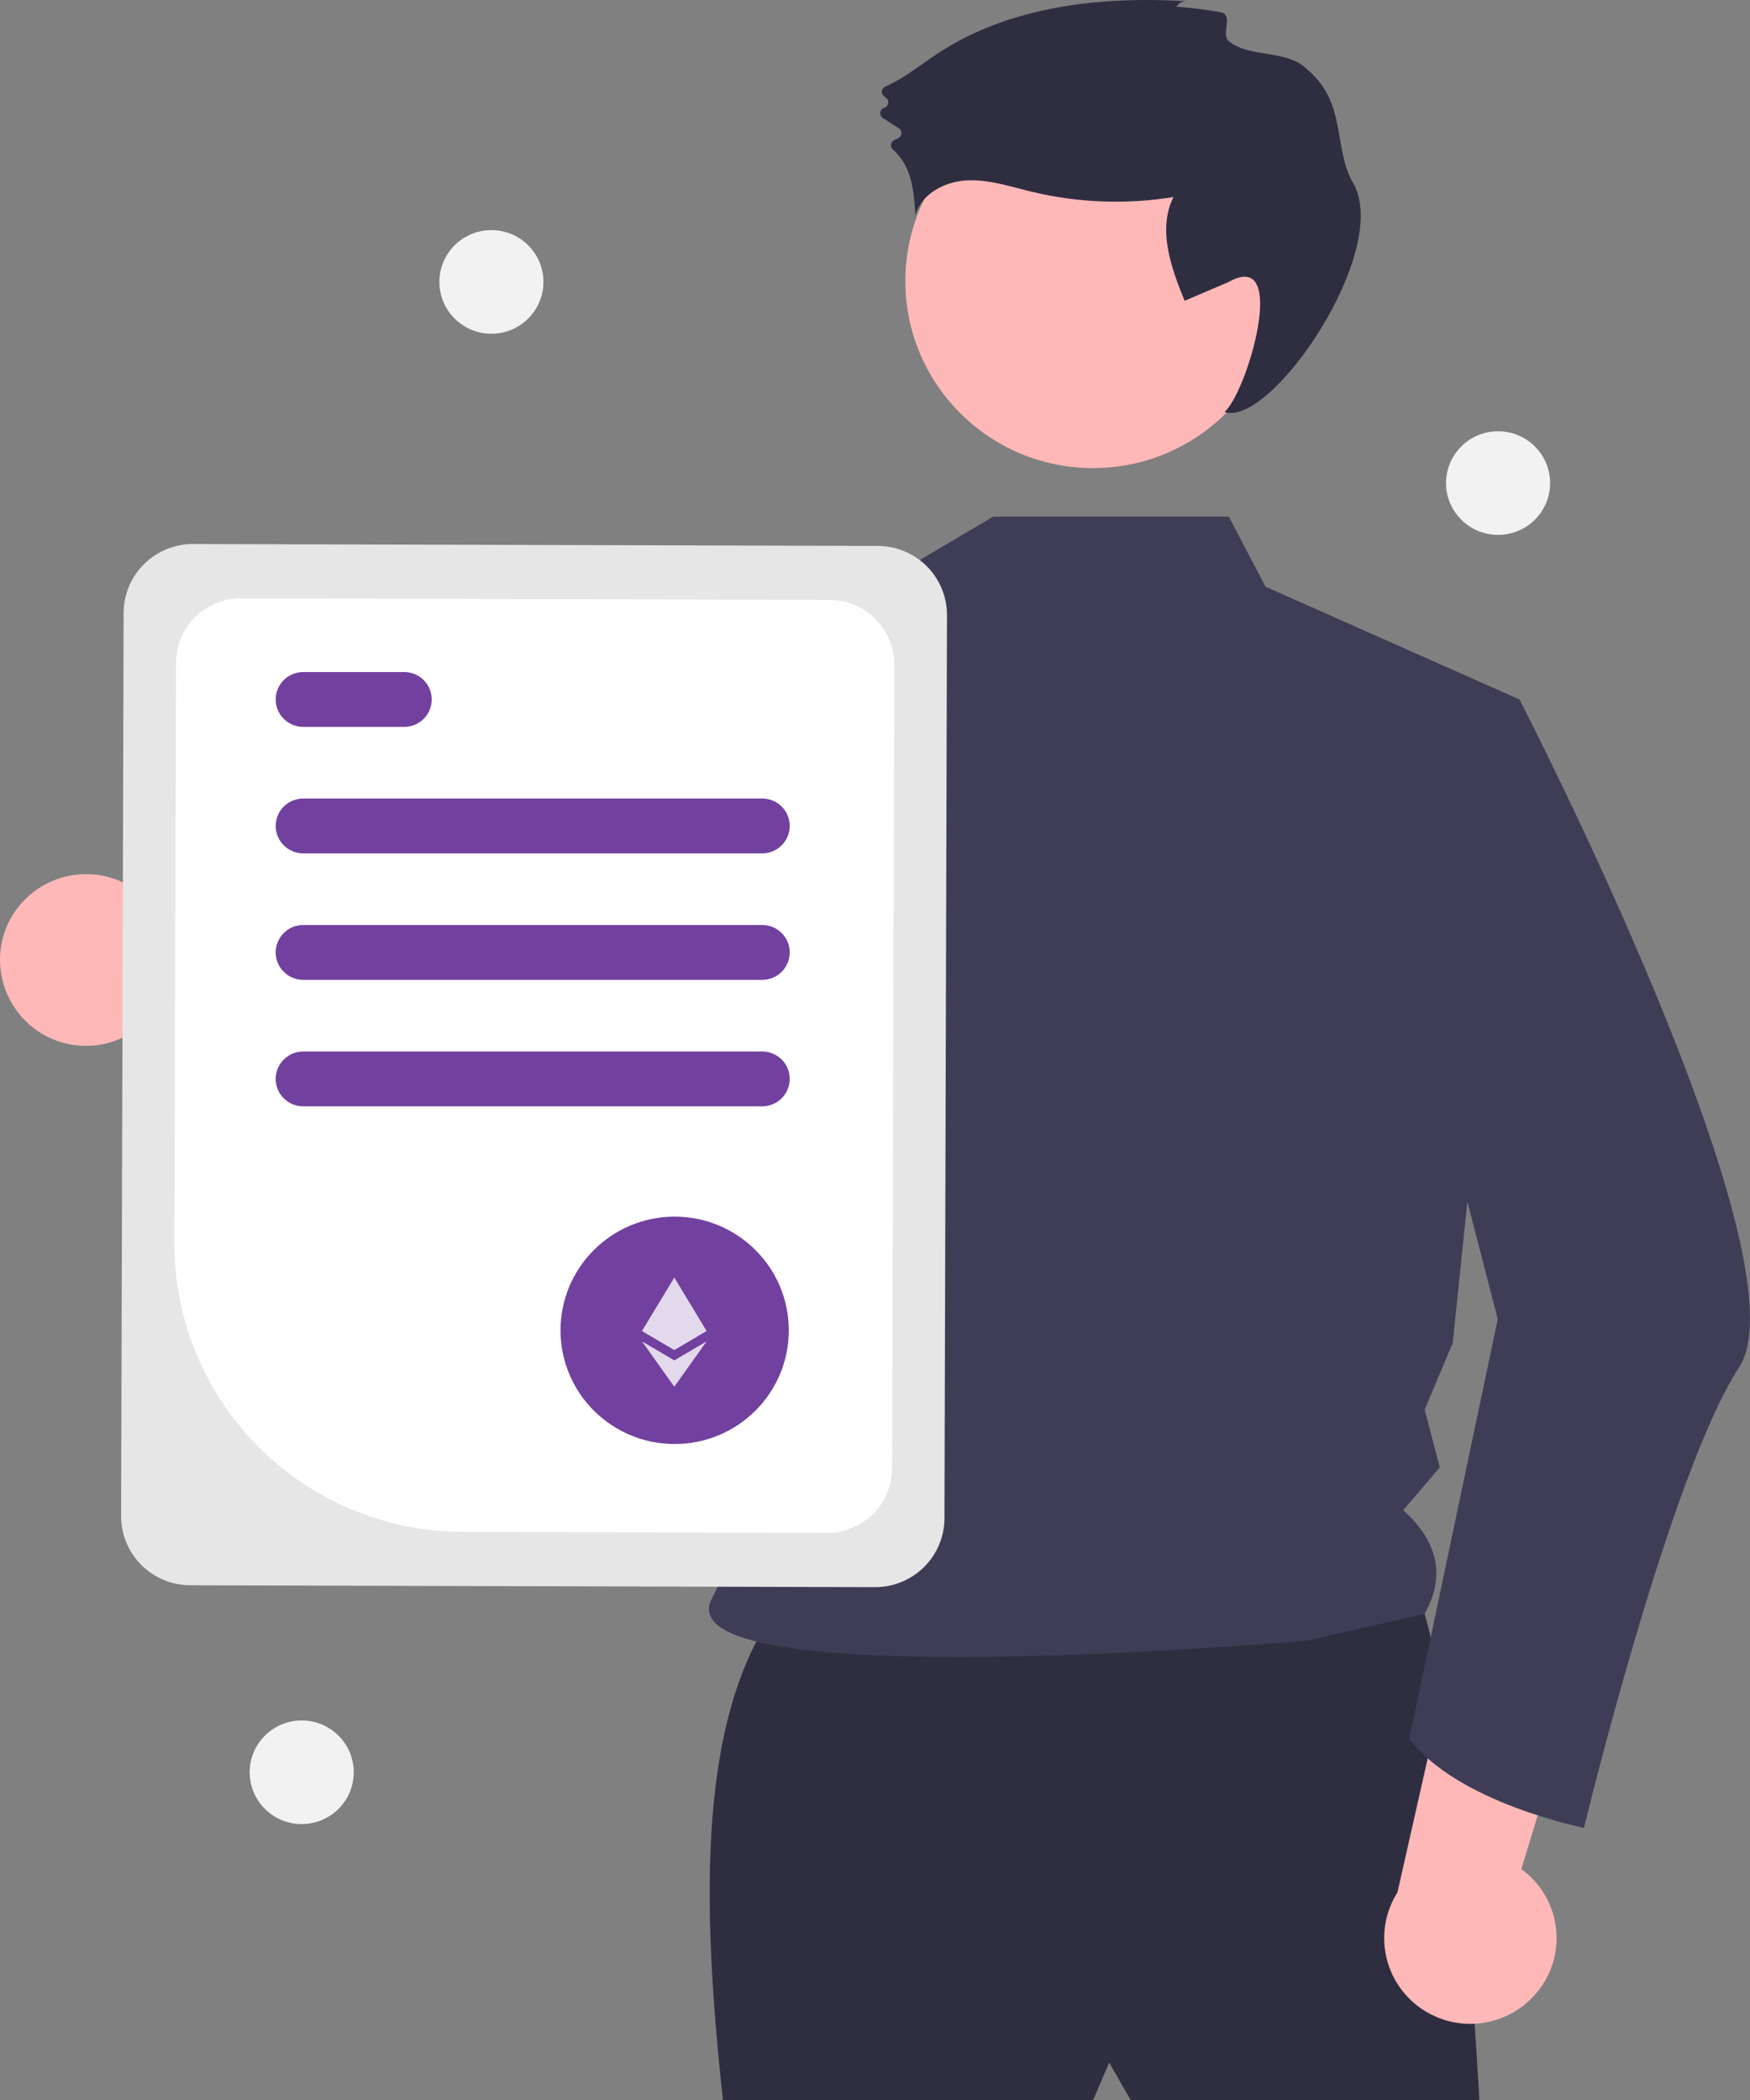 <svg viewBox="0 0 700 840" fill="none" xmlns="http://www.w3.org/2000/svg">
<rect x="0" y="0" width="700" height="840" fill="#808080" stroke="none"/>
<path d="M5.004 401.761C7.576 406.039 11.059 409.704 15.207 412.497C19.355 415.29 24.067 417.143 29.011 417.925C33.956 418.708 39.013 418.401 43.825 417.027C48.638 415.653 53.09 413.244 56.867 409.97L162.437 470.28L158.502 407.409L58.854 359.776C52.913 353.821 44.984 350.243 36.571 349.721C28.158 349.199 19.845 351.769 13.207 356.944C6.57 362.119 2.068 369.54 0.557 377.8C-0.955 386.06 0.627 394.585 5.004 401.761Z" fill="#FFB8B8"/>
<path d="M310.64 643.362C279.325 687.02 280.445 760.06 289.182 840H437.243L443.68 825.038L452.264 840H591.741C591.741 840 581.012 636.95 561.7 630.537C542.388 624.125 310.64 643.362 310.64 643.362Z" fill="#2F2E41"/>
<path d="M437.242 187.231C478.72 187.231 512.345 153.738 512.345 112.423C512.345 71.107 478.72 37.615 437.242 37.615C395.764 37.615 362.139 71.107 362.139 112.423C362.139 153.738 395.764 187.231 437.242 187.231Z" fill="#FFB8B8"/>
<path d="M491.525 206.639L506.212 234.679L607.796 279.785L581.093 537.179L569.855 563.833L575.927 586.98L561.287 604.063C575.982 617.307 577.849 631.171 569.855 645.512L523.075 656.186C523.075 656.186 262.969 679.224 284.89 639.087C308.841 595.232 314.941 465.714 262.066 396.502C217.176 337.744 251.639 261.498 251.639 261.498L358.119 229.802L397.284 206.639L491.525 206.639Z" fill="#3F3D56"/>
<path d="M470.586 2.841C470.939 2.097 471.507 1.475 472.217 1.055C472.927 0.635 473.747 0.437 474.572 0.484C440.188 -1.564 403.971 2.428 375.206 21.301C368.237 25.873 361.666 31.327 354.083 34.644C353.725 34.804 353.415 35.054 353.182 35.369C352.95 35.684 352.803 36.053 352.757 36.441C352.71 36.829 352.765 37.223 352.916 37.583C353.067 37.944 353.309 38.26 353.618 38.5L354.451 39.15C354.78 39.407 355.032 39.749 355.179 40.138C355.326 40.527 355.364 40.949 355.287 41.358C355.21 41.767 355.023 42.147 354.744 42.457C354.466 42.767 354.107 42.995 353.708 43.117C353.291 43.243 352.92 43.485 352.637 43.815C352.354 44.145 352.172 44.548 352.112 44.977C352.052 45.407 352.116 45.845 352.297 46.239C352.478 46.633 352.768 46.968 353.134 47.203L359.517 51.312C359.839 51.516 360.104 51.796 360.288 52.128C360.472 52.46 360.57 52.833 360.572 53.212C360.574 53.591 360.481 53.965 360.3 54.299C360.119 54.633 359.857 54.916 359.538 55.123C358.997 55.456 358.429 55.742 357.841 55.98C357.474 56.117 357.149 56.346 356.898 56.645C356.646 56.943 356.475 57.301 356.403 57.684C356.33 58.067 356.358 58.463 356.483 58.832C356.609 59.201 356.827 59.532 357.118 59.793C359.883 62.244 362.003 65.331 363.294 68.786C365.422 74.296 365.804 80.297 366.163 86.189C368.362 77.687 377.678 72.682 386.477 72.173C395.277 71.665 403.859 74.557 412.423 76.636C431.076 81.151 450.448 81.893 469.393 78.819C462.96 91.679 468.387 107.018 473.848 120.316L491.525 112.77C515.802 99.12 498.891 156.861 489.815 164.788C508.347 171.188 556.851 100.16 541.248 73.217C533.131 59.202 538.892 41.126 522.935 27.833C515.113 19.632 499.498 23.277 491.525 16.461C488.387 13.779 493.17 6.602 488.857 5.037C487.425 4.518 470.823 2.317 470.586 2.841Z" fill="#2F2E41"/>
<path d="M343.371 237.044C329.59 297.986 294.244 440.278 258.383 470.036C256.109 472.175 253.382 473.779 250.404 474.73C124.354 505.317 83.965 427.295 83.965 427.295C83.965 427.295 117.745 410.898 118.601 378.848L186.724 399.902L246.108 266.789L254.846 258.67L254.895 258.622L343.371 237.044Z" fill="#3F3D56"/>
<path d="M612.13 799.816C615.74 796.36 618.544 792.158 620.347 787.505C622.15 782.853 622.906 777.863 622.563 772.888C622.22 767.913 620.786 763.073 618.363 758.709C615.939 754.346 612.584 750.565 608.534 747.632L643.871 631.632L583.24 649.548L558.979 756.957C554.485 764.06 552.762 772.559 554.137 780.842C555.513 789.126 559.892 796.619 566.443 801.902C572.995 807.185 581.264 809.89 589.685 809.506C598.105 809.122 606.091 805.674 612.13 799.816V799.816Z" fill="#FFB8B8"/>
<path d="M579.788 273.295L607.795 279.785C607.795 279.785 723.557 504.132 695.662 546.879C667.766 589.627 633.592 731.152 633.592 731.152C633.592 731.152 583.047 721.143 563.735 695.495L599.1 527.643L562.621 386.576L579.788 273.295Z" fill="#3F3D56"/>
<path d="M48.441 606.444L49.447 245.119C49.476 237.806 52.416 230.803 57.622 225.646C62.828 220.489 69.875 217.599 77.217 217.611L351.175 218.368C358.517 218.396 365.548 221.325 370.725 226.51C375.902 231.696 378.803 238.715 378.791 246.028L377.785 607.353C377.756 614.666 374.817 621.67 369.611 626.826C364.405 631.983 357.357 634.873 350.015 634.861L76.058 634.104C68.716 634.076 61.685 631.147 56.507 625.962C51.33 620.776 48.429 613.757 48.441 606.444V606.444Z" fill="#E6E6E6"/>
<path d="M69.76 497.366L70.406 265.074C70.433 258.225 73.186 251.666 78.062 246.837C82.938 242.007 89.537 239.301 96.414 239.313L331.857 239.963C338.733 239.989 345.318 242.732 350.167 247.588C355.016 252.444 357.733 259.018 357.722 265.868L356.827 587.397C356.8 594.247 354.047 600.805 349.171 605.635C344.295 610.465 337.695 613.17 330.819 613.159L184.966 612.756C154.337 612.637 125.007 600.422 103.409 578.79C81.811 557.157 69.71 527.875 69.76 497.366V497.366Z" fill="white"/>
<path d="M304.878 341.349H121.292C118.371 341.349 115.569 340.193 113.504 338.135C111.438 336.078 110.277 333.287 110.277 330.377C110.277 327.467 111.438 324.677 113.504 322.619C115.569 320.561 118.371 319.405 121.292 319.405H304.878C307.8 319.405 310.601 320.561 312.667 322.619C314.733 324.677 315.893 327.467 315.893 330.377C315.893 333.287 314.733 336.078 312.667 338.135C310.601 340.193 307.8 341.349 304.878 341.349V341.349Z" fill="#72419F"/>
<path d="M161.681 290.757H121.292C118.371 290.757 115.569 289.601 113.504 287.543C111.438 285.486 110.277 282.695 110.277 279.785C110.277 276.875 111.438 274.084 113.504 272.027C115.569 269.969 118.371 268.813 121.292 268.813H161.681C164.603 268.813 167.404 269.969 169.47 272.027C171.536 274.084 172.696 276.875 172.696 279.785C172.696 282.695 171.536 285.486 169.47 287.543C167.404 289.601 164.603 290.757 161.681 290.757Z" fill="#72419F"/>
<path d="M304.878 391.941H121.292C118.371 391.941 115.569 390.785 113.504 388.728C111.438 386.67 110.277 383.879 110.277 380.969C110.277 378.06 111.438 375.269 113.504 373.211C115.569 371.154 118.371 369.998 121.292 369.998H304.878C307.8 369.998 310.601 371.154 312.667 373.211C314.733 375.269 315.893 378.06 315.893 380.969C315.893 383.879 314.733 386.67 312.667 388.728C310.601 390.785 307.8 391.941 304.878 391.941Z" fill="#72419F"/>
<path d="M304.878 442.534H121.292C118.371 442.534 115.569 441.378 113.504 439.32C111.438 437.262 110.277 434.472 110.277 431.562C110.277 428.652 111.438 425.861 113.504 423.803C115.569 421.746 118.371 420.59 121.292 420.59H304.878C307.8 420.59 310.601 421.746 312.667 423.803C314.733 425.861 315.893 428.652 315.893 431.562C315.893 434.472 314.733 437.262 312.667 439.32C310.601 441.378 307.8 442.534 304.878 442.534V442.534Z" fill="#72419F"/>
<path d="M196.564 133.494C208.055 133.494 217.371 124.215 217.371 112.769C217.371 101.324 208.055 92.045 196.564 92.045C185.073 92.045 175.758 101.324 175.758 112.769C175.758 124.215 185.073 133.494 196.564 133.494Z" fill="#F2F2F2"/>
<path d="M120.681 729.629C132.172 729.629 141.488 720.351 141.488 708.905C141.488 697.459 132.172 688.18 120.681 688.18C109.19 688.18 99.875 697.459 99.875 708.905C99.875 720.351 109.19 729.629 120.681 729.629Z" fill="#F2F2F2"/>
<path d="M599.228 213.954C610.719 213.954 620.035 204.675 620.035 193.229C620.035 181.784 610.719 172.505 599.228 172.505C587.737 172.505 578.422 181.784 578.422 193.229C578.422 204.675 587.737 213.954 599.228 213.954Z" fill="#F2F2F2"/>
<path d="M315.518 532.134C315.518 557.249 295.078 577.609 269.864 577.609C244.649 577.609 224.209 557.249 224.209 532.134C224.209 507.019 244.649 486.659 269.864 486.659C295.077 486.659 315.518 507.019 315.518 532.134" fill="#72419F"/>
<g opacity="0.8">
<path d="M269.719 511.034L269.438 511.988V539.691L269.719 539.972L282.63 532.371L269.719 511.034Z" fill="white"/>
<path d="M269.719 511.034L256.809 532.371L269.719 539.972V526.526V511.034Z" fill="white"/>
<path d="M269.719 544.156L269.561 544.349V554.217L269.719 554.679L282.637 536.558L269.719 544.156Z" fill="white"/>
<path d="M269.719 554.679V544.156L256.809 536.558L269.719 554.679Z" fill="white"/>
<path d="M269.719 539.972L282.629 532.371L269.719 526.526V539.972Z" fill="white"/>
<path d="M256.809 532.371L269.719 539.972V526.526L256.809 532.371Z" fill="white"/>
</g>
<defs>
<clipPath id="clip0_302_63">
<rect width="700" height="840" fill="white"/>
</clipPath>
</defs>
</svg>
